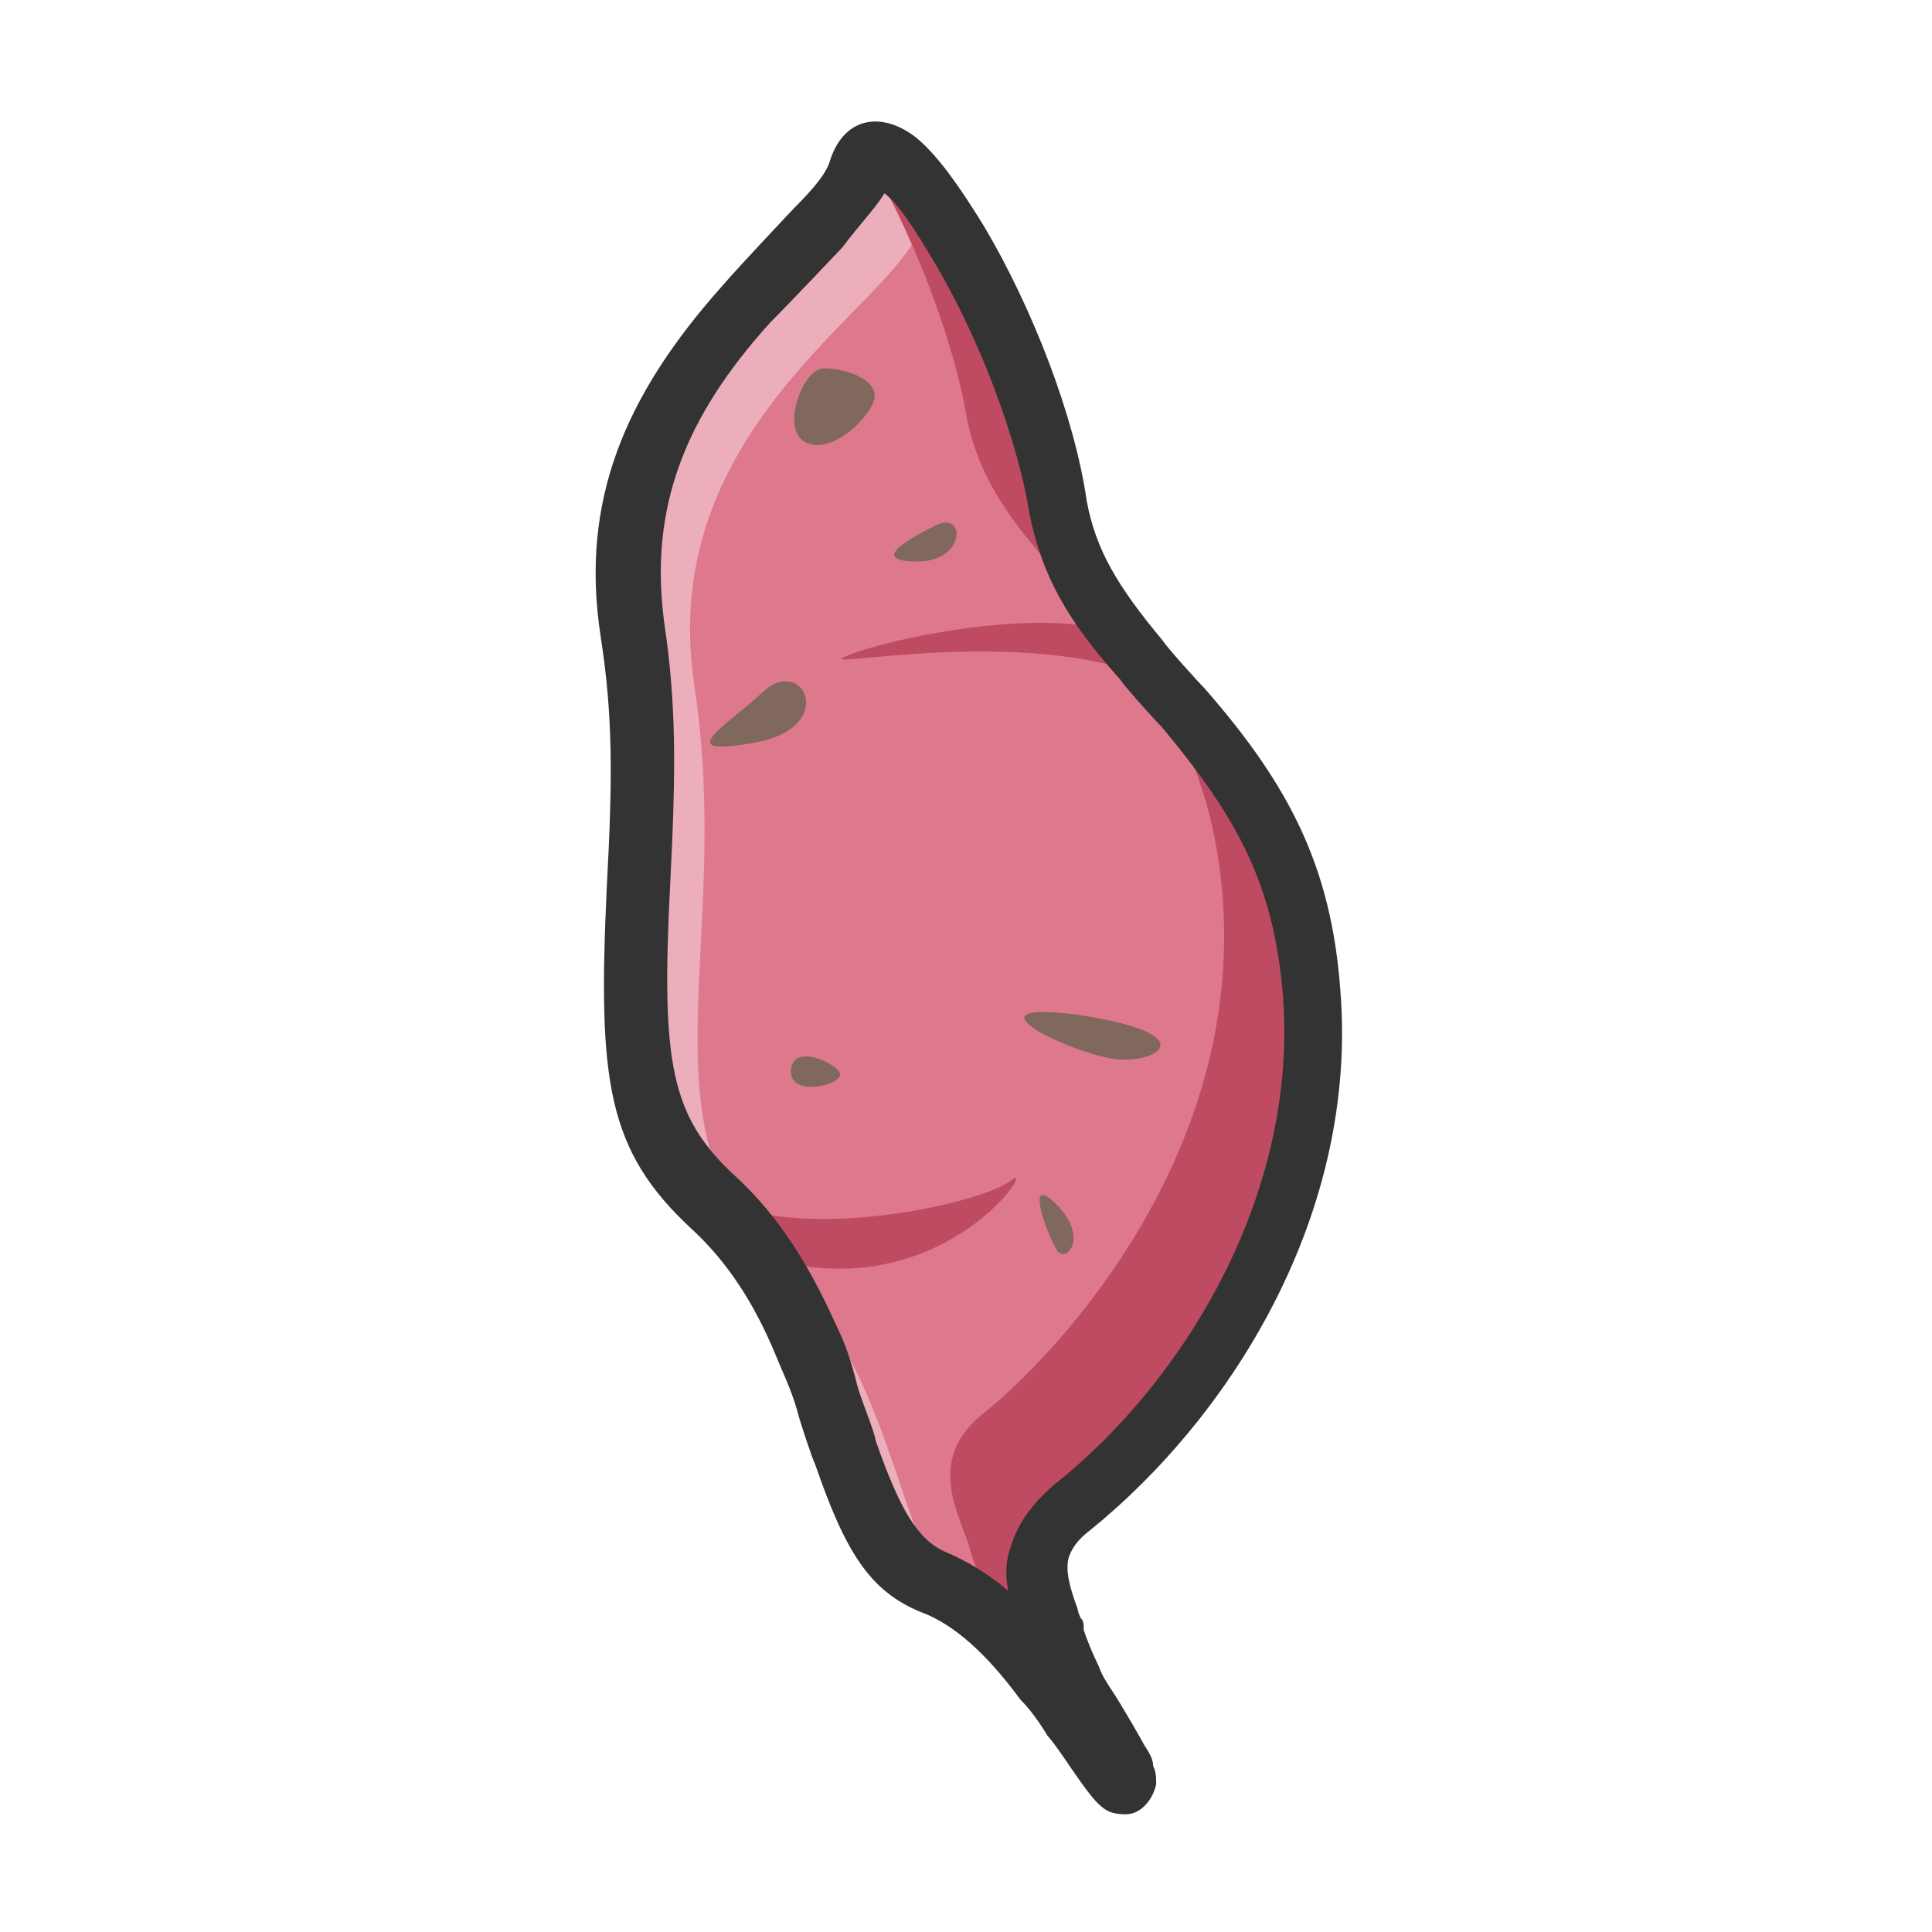 <?xml version="1.0" standalone="no"?><!DOCTYPE svg PUBLIC "-//W3C//DTD SVG 1.1//EN" "http://www.w3.org/Graphics/SVG/1.1/DTD/svg11.dtd"><svg t="1545201654734" class="icon" style="" viewBox="0 0 1024 1024" version="1.1" xmlns="http://www.w3.org/2000/svg" p-id="13734" xmlns:xlink="http://www.w3.org/1999/xlink" width="64" height="64"><defs><style type="text/css"></style></defs><path d="M456 88c-12.8 41.6-140.8 105.6-120 243.2s-30.4 233.6 43.2 304 60.8 179.2 115.2 200c56 20.8 91.2 99.2 102.4 99.2 6.4 0-27.2-35.2-38.4-65.6-6.4-19.2-22.4-46.4 8-70.4 30.4-24 137.6-129.6 126.4-273.6S576 358.4 560 267.2 468.8 46.4 456 88z" fill="#DE798D" p-id="13735"></path><path d="M497.6 112c-4.8 0-8 1.6-9.6 8-12.8 41.6-140.8 105.6-120 243.2s-30.4 233.6 43.2 304c54.4 51.2 62.4 124.8 84.8 168-56-20.8-41.6-131.2-115.2-200s-22.4-164.8-43.2-304 107.2-201.6 120-243.2c3.2-17.6 20.8-4.8 40 24z m84.8 798.4c9.6 14.4 19.2 24 14.4 24-6.4 0-20.8-25.6-41.6-51.2 11.2 9.6 19.2 17.6 27.2 27.2z" fill="#EBAEBA" p-id="13736"></path><path d="M459.2 81.6c19.2-16 86.4 102.4 100.8 185.6 16 91.2 123.2 115.2 134.4 257.6s-97.6 249.6-126.4 273.6c-30.4 24-14.4 51.2-8 70.4 9.6 30.4 44.8 65.6 38.4 65.6-8 0-30.4-43.2-64-75.2-8-11.2-17.6-25.6-20.8-40-6.4-19.2-22.4-46.4 8-70.4 30.4-24 137.6-129.6 126.4-273.6S528 310.4 512 219.2c-8-44.8-30.4-99.2-52.8-137.6z m57.6 764.8c-6.4-4.8-12.8-8-20.8-11.2-17.6-6.4-28.8-22.4-36.8-43.2 22.4 14.4 41.6 35.2 57.6 54.4z" fill="#DE798D" p-id="13737"></path><path d="M459.2 81.6c19.2-16 86.4 102.4 100.8 185.6 16 91.2 123.2 115.2 134.4 257.6s-97.6 249.6-126.4 273.6c-30.4 24-14.4 51.2-8 70.4 9.6 30.4 44.8 65.6 38.4 65.6-8 0-30.4-43.2-64-75.2-8-11.2-17.6-25.6-20.8-40-6.4-19.2-22.4-46.4 8-70.4 30.4-24 137.6-129.6 126.4-273.6S528 310.4 512 219.2c-8-44.8-30.4-99.2-52.8-137.6z m57.6 764.8c-6.4-4.8-12.8-8-20.8-11.2-17.6-6.4-28.8-22.4-36.8-43.2 22.4 14.4 41.6 35.2 57.6 54.4z" fill="#BE4B62" p-id="13738"></path><path d="M396.8 641.6c48 12.8 124.8-4.8 139.2-16 14.4-11.2-33.6 64-121.6 43.2-43.2-25.6-48-35.2-17.6-27.2zM446.4 348.8c14.4-8 104-28.8 147.2-12.8 9.6 3.2 22.4 6.4 22.4 25.6-67.2-30.4-176-8-169.6-12.8z" fill="#BE4B62" p-id="13739"></path><path d="M486.4 73.6c11.2 9.6 22.4 25.6 35.2 46.4 25.6 43.2 48 100.8 54.4 145.6 4.8 25.6 16 44.8 40 73.6 3.2 4.8 19.2 22.4 22.4 25.6 44.8 51.2 67.2 94.4 72 160 9.6 118.4-57.6 225.6-132.8 286.4-6.4 4.8-9.6 9.6-11.2 14.4-1.6 6.4 0 14.4 4.8 27.2 0 1.6 1.6 4.8 1.6 4.8 1.6 1.6 1.6 3.2 1.6 6.4 1.6 4.8 4.8 12.8 8 19.2 1.6 4.8 4.8 9.6 8 14.4 3.2 4.8 14.4 24 16 27.2 3.2 4.8 4.8 8 4.8 11.2 1.6 3.2 1.6 6.4 1.6 9.6-1.6 8-8 16-16 16-11.2 0-14.4-3.2-28.8-24 0 0-9.6-14.4-12.8-17.6-4.8-8-9.6-14.4-14.4-19.2-17.6-24-35.2-40-52.8-46.4-27.2-11.2-40-32-56-78.4-1.6-3.2-8-22.4-9.6-28.8-3.2-11.2-8-20.8-11.2-28.8-11.2-27.2-25.6-49.6-44.8-67.2-44.8-41.6-49.6-78.4-44.8-180.8 3.2-59.2 3.2-91.2-3.2-132.8-11.2-72 12.8-128 64-185.6 9.6-11.2 38.4-41.6 38.4-41.6 11.2-11.2 17.6-19.2 19.2-25.6 8-24 28.8-25.6 46.4-11.2z m-40 57.6s-28.8 30.4-38.4 40c-44.8 49.6-64 97.6-56 158.4 6.4 43.2 6.4 76.8 3.2 139.2-4.8 94.4 0 123.2 35.2 155.2 22.4 20.8 38.4 46.4 52.8 78.4 4.8 9.6 8 19.2 11.2 32 1.6 6.4 9.6 25.6 9.6 28.8 12.8 36.8 22.4 52.8 36.8 59.2 11.2 4.8 22.4 11.2 33.6 20.8-1.6-8-1.6-16 1.6-24 3.2-11.2 11.2-22.4 22.4-32 68.8-54.4 129.6-153.6 121.6-259.2-4.8-59.2-24-94.4-64-142.4-3.2-3.2-19.2-20.8-22.4-25.6-28.8-32-41.6-56-48-88-6.4-40-27.2-94.4-51.2-134.4-9.6-16-17.6-28.8-25.6-35.2-4.8 8-12.8 16-22.4 28.8z m158.4 798.4z" fill="#333333" p-id="13740"></path><path d="M436.8 195.2c11.2 0 32 6.4 25.6 19.2-6.4 12.8-25.6 27.2-36.8 19.2s0-38.4 11.2-38.4zM496 278.4c-16 8-35.2 19.2-9.6 19.2s25.6-27.2 9.6-19.2zM404.8 366.4c-20.8 19.2-49.6 35.2-4.8 27.2s25.6-46.4 4.8-27.2zM569.6 537.6c65.6 9.6 46.4 24 27.2 24-19.2 1.6-92.8-32-27.2-24zM419.2 568c0 14.4 30.4 6.4 25.6 0s-25.6-14.4-25.6 0zM560 638.4c17.6 17.6 4.8 32 0 24s-17.6-41.6 0-24z" fill="#81685C" p-id="13741"></path></svg>